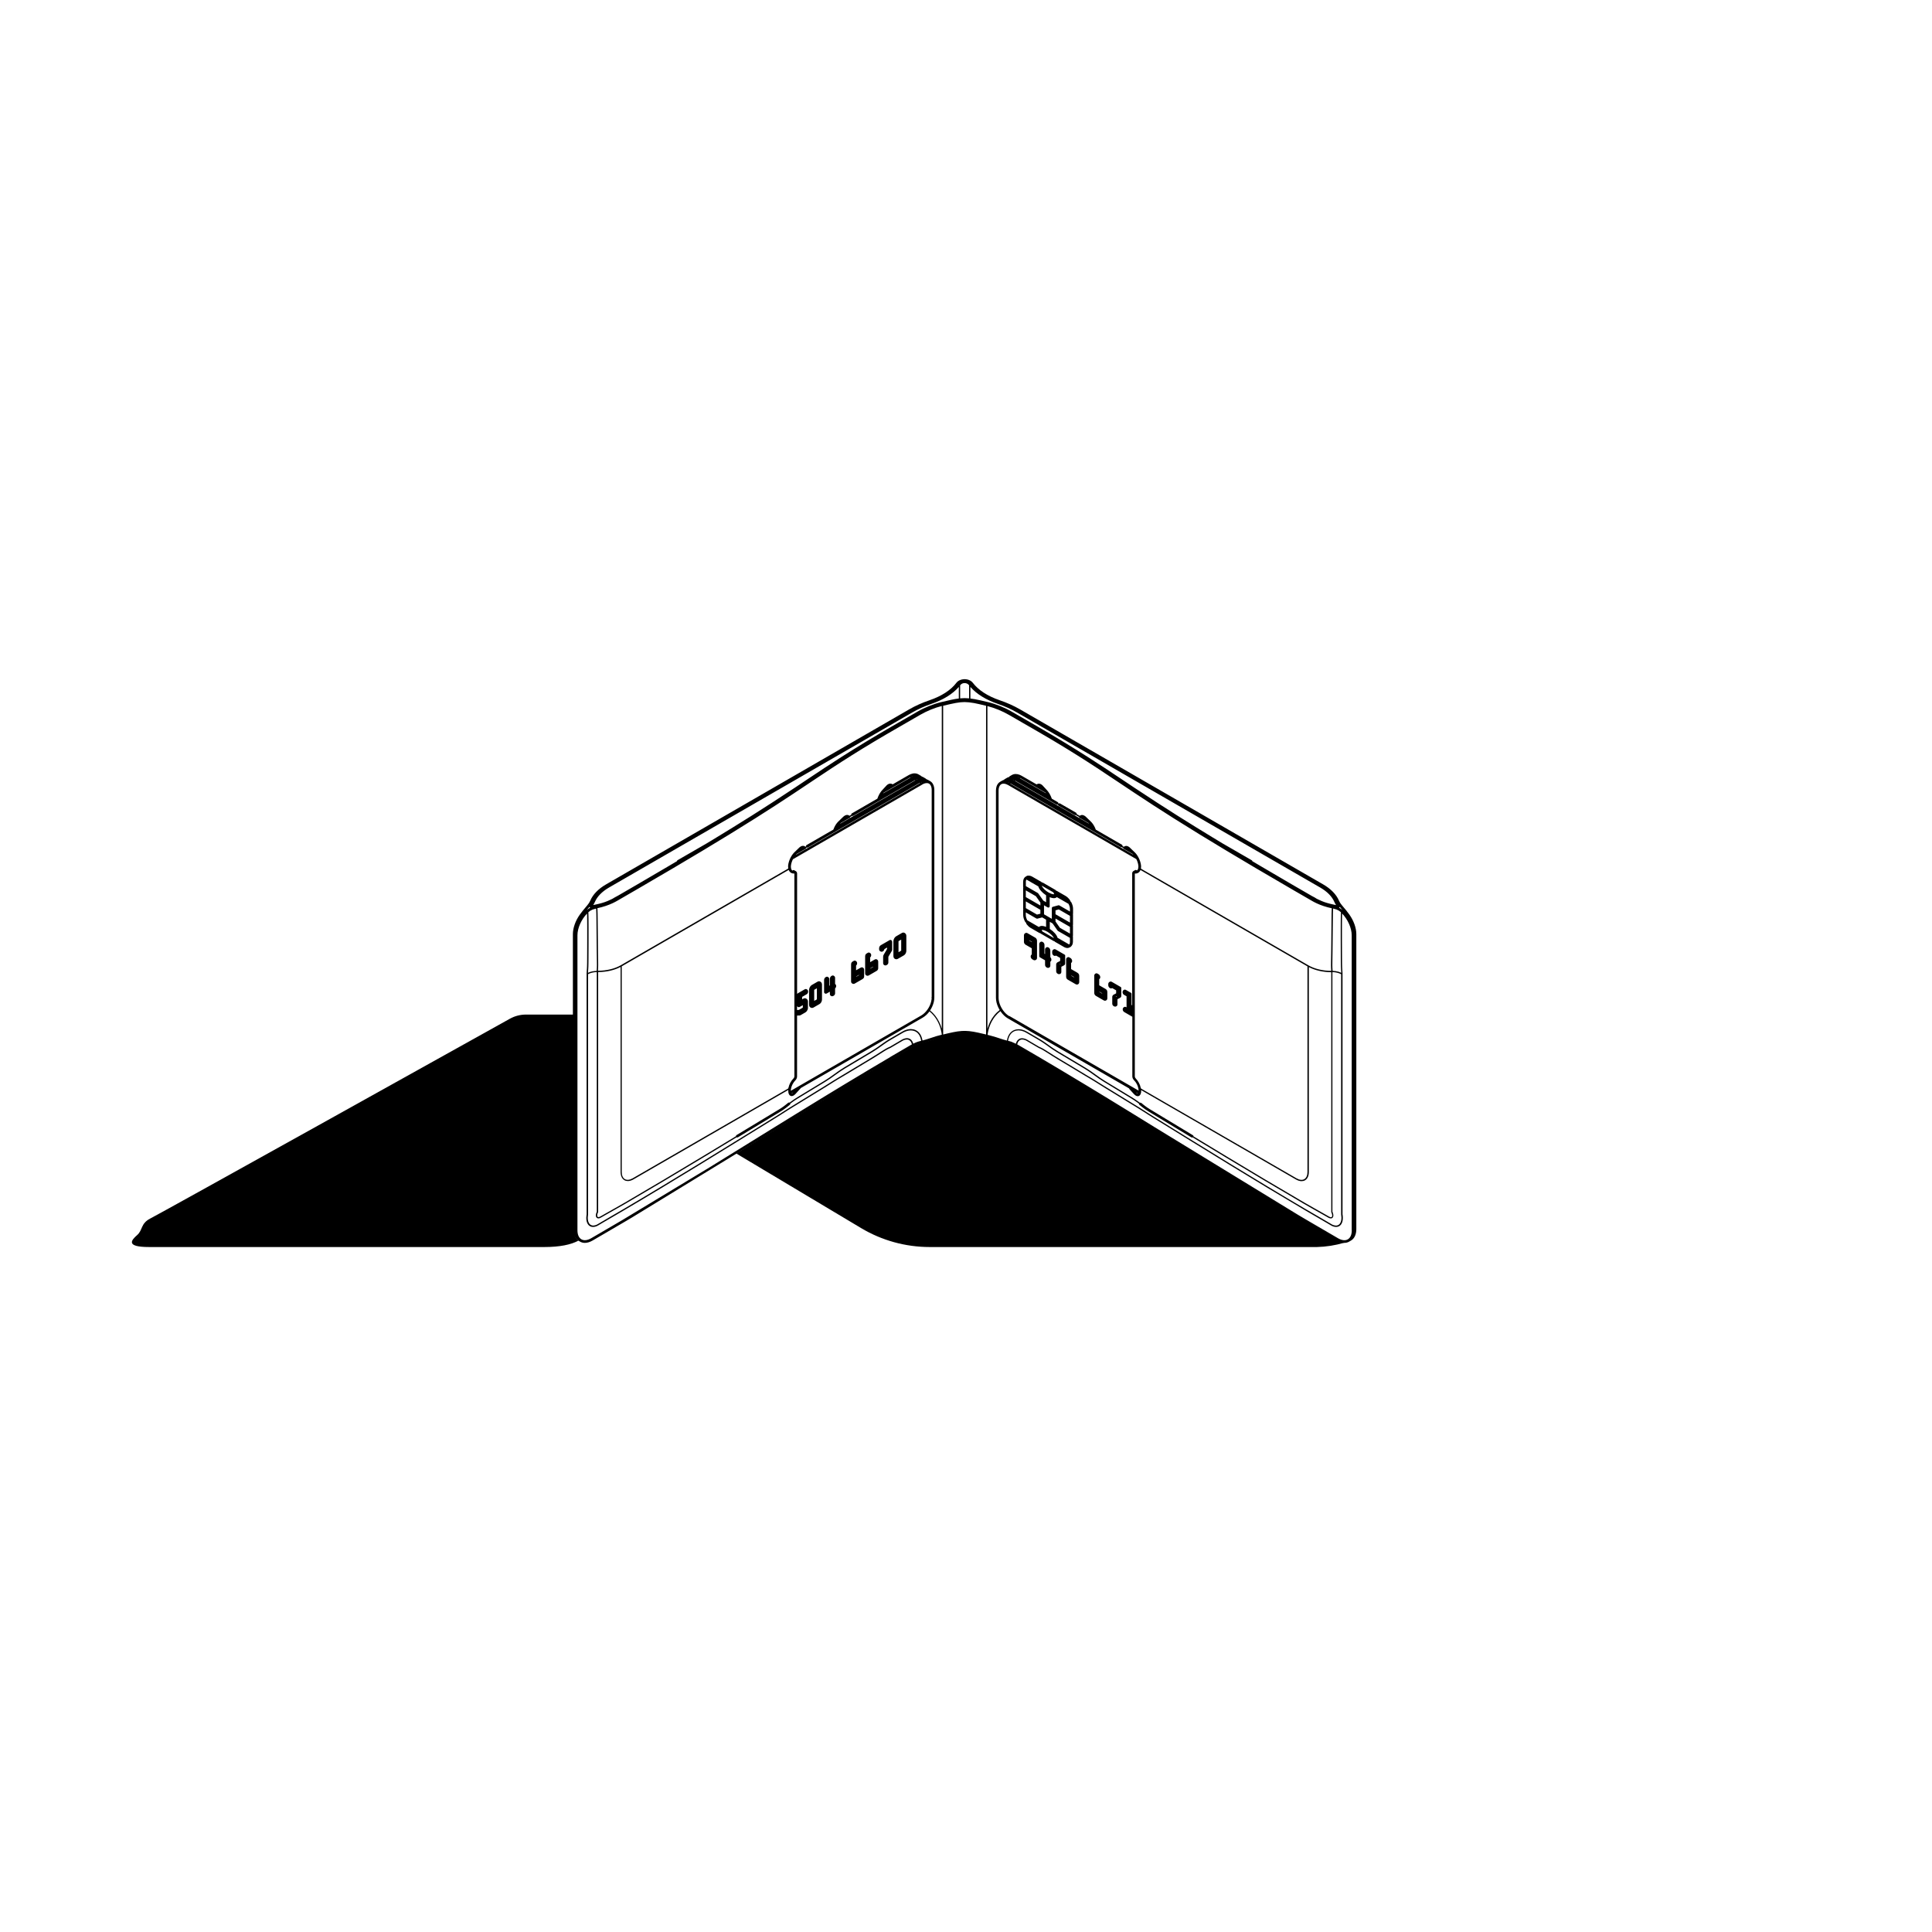 <?xml version="1.0" encoding="UTF-8"?>
<svg xmlns="http://www.w3.org/2000/svg" viewBox="0 0 1000 1000">
  <g id="Layer_2" data-name="Layer 2">
    <path d="M543.626,491.961c0-.642-.331-1.226-.895-1.547h0c-.525-.302-.905-.175-1.09-.068h0l-.146.088h0c-.097.058-.185.127-.263.214-.078.078-.136.165-.185.272-.039.088-.068.165-.088.234-.019.068-.029.136-.039.195,0,.049-.01.107-.01.214v2.237l-.292-.165v-4.514c0-.642-.331-1.226-.895-1.547h0c-.525-.302-.905-.175-1.09-.068h0l-.146.088h0c-.097.058-.185.127-.272.224-.068.078-.127.165-.175.263-.039.088-.068.156-.088.234-.019.068-.029.136-.039.195,0,.049-.01.097-.01.214v6.178s.01.058.019.088c0,.049.01.088.029.136v.039h0s.039.049.049.078c.019.039.039.078.068.107.029.039.068.068.107.097.019.019.039.039.068.058l2.675,1.547v2.296c0,.088,0,.185.019.282.019.117.049.243.097.35.049.117.117.243.195.341.068.088.136.165.234.253.078.068.156.127.272.195.029.019.068.019.107.029v.019s.078.039.146.068c.019,0,.127.049.156.049.068.019.156.039.282.049h.019c.049,0,.156,0,.185-.01.136-.019.272-.068.399-.136h0l.146-.088.01-.01c.311-.185.467-.516.467-.992v-1.994l.058-.029h0c.224-.127.486-.399.486-.983,0-.496-.204-.953-.545-1.284v-3.473l-.029-.019ZM530.649,477.222c.058.088.127.175.234.234l.311.185s-.019.049-.019.078c0,.019-.01.029-.01.049v.263c0,.029.029.058.039.088s.01.058.029.078c0,.01.019.01.019.019.01.019.01.039.029.049h0c.486.632,1.255,1.498,2.121,1.994h0l4.601,2.656h.029c.097.049.204.078.311.078h0c.029,0,.058-.019.088-.019.01.019.019.039.039.058v.01h0c.01.01.029.019.039.029.049.049.097.107.156.146l6.722,3.882s.029,0,.039.01c.097.049.195.078.302.078h0c.019,0,.049,0,.068-.01.058.127.146.243.272.311l4.602,2.656c.623.36,1.255.545,1.819.545.156,0,.302-.029.438-.058h.01c.058-.01.127,0,.175-.019.029,0,.058-.029.088-.049.019,0,.039,0,.058-.019h0l.243-.136h0l.01-.01c.088,0,.165-.029.253-.068.01,0,.029,0,.039-.01h0l.243-.146s.01-.01.019-.019c.01,0,.029-.01.039-.019.807-.584,1.245-1.537,1.245-2.695v-2.578c0-.029,0-.058-.01-.088,0-.029-.01-.058-.019-.088-.01-.029-.019-.058-.039-.088v-.019c.019-.029.029-.058.039-.088.019-.049.019-.088.029-.136,0-.029.019-.058.019-.088v-5.107c0-.029,0-.058-.01-.088,0-.029-.01-.058-.019-.088-.01-.029-.019-.058-.039-.088v-.019c.019-.029.029-.058.039-.088.019-.049.019-.088.029-.136,0-.029.019-.058.019-.088v-5.107c0-.029,0-.058-.01-.088,0-.029-.01-.058-.019-.088-.01-.029-.019-.058-.039-.088v-.019c.019-.029.029-.058.039-.088.019-.049.019-.088.029-.136,0-.029.019-.058.019-.088v-2.539c0-1.08-.331-2.247-.973-3.454h0v-.01c0-.01-.019-.019-.029-.029-.019-.039-.049-.068-.078-.097-.019-.019-.039-.049-.068-.068-.01-.01-.029-.019-.049-.029-.01,0-.019-.019-.029-.029l-.224-.127v-.263c0-.039-.029-.078-.039-.127-.01-.039-.019-.078-.039-.107,0,0-.019-.01-.019-.019,0,0,0-.019-.01-.029-.642-.924-1.469-1.722-2.276-2.189l-4.67-2.695s-.058-.019-.088-.029c-.039-.019-.088-.039-.127-.049-.039,0-.078,0-.127-.01-.049-.068-.097-.146-.146-.204h0c-.019-.029-.049-.039-.068-.068-.029-.029-.058-.068-.097-.088-.01,0-.019-.019-.029-.029h0l-6.518-3.765s-.058-.019-.078-.029c-.039-.019-.088-.039-.136-.049h-.272c0-.01,0-.019-.01-.039,0-.01-.019-.019-.029-.029-.029-.039-.058-.068-.088-.097s-.068-.068-.107-.097c-.01,0-.019-.019-.029-.029l-4.67-2.695c-.807-.467-1.644-.623-2.471-.486h-.068c-.039,0-.068.029-.107.049-.039.01-.068.019-.107.039l-.243.146s-.01.01-.019.019c-.01,0-.029.019-.039.029-.019.01-.029.029-.049.049-.019,0-.029.019-.039.019-.029.01-.058.01-.088.029l-.243.146s-.019.019-.029.019-.019,0-.039.019h-.01c-.535.389-1.167,1.167-1.167,2.646v2.539s.01.058.019.088c0,.049.01.088.029.136.01.029.029.058.039.097v.01c-.01.029-.029.058-.039.088s-.019.058-.029.097c0,.029-.01.058-.01.088v5.107s.01.058.019.088c0,.049.01.088.029.136.01.029.019.058.039.088v.01c-.01.029-.029.058-.039.088s-.019.058-.029.097c0,.029-.01.058-.01.088v5.107s.01.058.019.088c0,.049.01.088.029.136.01.029.019.058.039.088v.01c-.01.029-.029.058-.039.088s-.019.058-.029.097c0,.029-.01.058-.01.088v2.578c0,1.138.37,2.413,1.051,3.59,0,0,.019.01.019.019l-.019.019ZM539.531,482.115c-.224-.311-.331-.623-.331-.73.204-.117,1.177-.117,2.87.856,1.955,1.129,3.123,2.559,3.463,3.337l-6.002-3.463ZM553.802,487.592c0,.525-.136.963-.379,1.284l-6.032-3.483c-.399-1.469-1.946-3.23-4.018-4.592v-3.668l1.44.827,2.588,3.716h0c.058.078.127.146.214.195l6.178,3.561v2.14l.01.019ZM553.802,483.224l-5.214-3.006-2.257-3.259v-1.518l7.471,4.31v3.483-.01ZM553.802,477.524l-7.471-4.31v-2.014l1.693-.486,5.779,3.337v3.483-.01ZM546.516,464.701c.136-.068.253-.146.36-.243,0,0,.019-.019.029-.029.029-.029.058-.068.097-.097l6.071,3.502c.477.944.73,1.839.73,2.636v1.343l-5.487-3.162h0c-.078-.049-.165-.078-.253-.088-.088-.01-.175,0-.263.019h0l-2.88.788s-.029.019-.039.019c-.049.019-.088.039-.127.068-.039.019-.068.039-.107.068-.029.029-.058.068-.088.097-.029.039-.049.068-.068.107s-.029.078-.039.127c-.01.049-.019.088-.029.136v5.594l-4.037-2.335v-4.67l1.917,1.109h.029c.088.049.195.078.302.078h.01c.107,0,.214-.029.302-.078.029-.01.049-.029.068-.049.068-.049.127-.107.175-.175.01-.019.029-.019.039-.039,0-.01,0-.029.01-.039.019-.039.029-.088.049-.136.01-.039.019-.088.029-.127v-4.738c.807.341,1.547.516,2.16.516.399,0,.749-.068,1.041-.214v.01ZM545.154,461.841c.36.506.467.837.477.973-.204.117-1.177.117-2.87-.856-2.199-1.265-3.424-2.918-3.541-3.541l5.944,3.434-.01-.01ZM530.96,456.491c0-.525.107-.934.321-1.236l6.158,3.551c.399,1.469,1.946,3.23,4.018,4.592v3.59l-1.44-.837-2.656-3.755h0c-.029-.039-.068-.068-.107-.097-.029-.029-.058-.068-.097-.088h0l-6.178-3.561v-2.14l-.019-.019ZM530.96,460.859l5.214,3.016,2.325,3.298v1.518l-7.54-4.358v-3.483.01ZM530.96,466.56l7.54,4.358v2.004l-1.751.467-5.788-3.347v-3.483ZM530.96,472.26l5.487,3.162h0c.01,0,.029,0,.039.01.097.049.195.078.302.078h0c.058,0,.117,0,.175-.019l2.471-.642,2.014,1.167v3.745c-1.216-.506-2.257-.642-3.006-.379-.029,0-.049.019-.078.029-.039.019-.088.029-.127.049-.195.088-.35.224-.486.37l-6.012-3.473c-.506-.924-.788-1.897-.788-2.753v-1.343h.01ZM535.873,485.345h0l-4.047-2.335h0c-.37-.214-.759-.224-1.08-.049h0l-.146.078h0l-.01.01c-.097.058-.185.117-.243.185-.068.068-.136.156-.185.243-.039.078-.078.156-.107.234-.019.078-.039.146-.049.204-.01.068-.019.146-.019.214v3.405c0,.136.019.243.039.321.029.107.058.204.097.292.039.088.078.165.127.234.049.078.097.156.165.234.058.068.136.156.263.253.019.019.107.068.127.088h0l3.23,1.868v3.201c-.088.058-.165.117-.234.185-.078.078-.136.175-.185.263-.039.078-.068.156-.088.234-.019.068-.029.136-.039.195s-.01.117-.01.204c0,.136.019.234.039.311.029.117.058.214.097.302.039.078.078.165.127.234.049.078.097.156.165.224.049.058.136.156.263.253.019.019.107.078.136.097h0l.545.321h0c.019.01.127.068.156.078.058.029.127.049.214.068s.175.029.253.039h.039c.097,0,.185-.01.282-.029.107-.029.214-.068.311-.127h0l.146-.088h0c.321-.185.506-.545.506-.963v-8.95c0-.554-.409-1.265-.885-1.547v.019ZM534.102,487.651l-1.391-.798v-.175l1.391.798v.175ZM698.503,473.467h0c-.477-.661-1.002-1.362-1.615-2.14-.895-1.119-1.722-2.092-2.384-2.86h0c-.632-.739-1.129-1.518-1.459-2.306-1.362-3.191-4.183-6.1-8.162-8.396l-156.958-90.62c-3.152-1.819-6.683-3.405-10.516-4.709-6.216-2.121-11.022-5.253-13.892-9.038-1.304-1.722-4.164-2.354-6.508-1.43-.827.321-1.508.817-1.965,1.43-2.87,3.794-7.676,6.917-13.892,9.038-3.833,1.304-7.364,2.889-10.516,4.709l-156.939,90.611c-3.979,2.296-6.81,5.205-8.162,8.396h0c-.341.798-.827,1.566-1.459,2.306v.019s-.01,0-.019.01c-.661.768-1.479,1.732-2.374,2.841-.593.749-1.138,1.469-1.615,2.14-2.218,3.113-3.541,6.868-3.541,10.05v152.697c0,2.734,1.002,4.884,2.734,5.886l.992.574c.739.428,1.576.642,2.471.642,1.236,0,2.598-.409,3.998-1.216h0l16.013-9.349h0l4.572-2.704,74.179-45.344,10.536-6.499,13.921-8.542h0l10.614-6.45h0l14.077-8.454h0l10.75-6.372h0l11.489-6.703c.632-.37,1.343-.7,2.101-.983.768-.282,1.586-.525,2.432-.71h0c.175-.039.36-.078.545-.127,1.041-.253,2.16-.603,3.22-.953l2.228-.73c.37-.117.739-.234,1.119-.341,1.051-.311,2.189-.613,3.483-.924h0l.778-.185c3.454-.827,6.431-1.547,9.164-1.722,2.315-.146,4.66.097,8.094.846,1.362.302,2.802.642,4.31,1.002l.243.058c1.294.311,2.432.613,3.483.924.37.107.749.224,1.109.341l2.228.73c1.051.341,2.179.7,3.21.953.185.049.37.088.545.127.846.185,1.664.428,2.432.71.759.282,1.469.613,2.101.983l11.489,6.703h0l10.75,6.372,14.077,8.454h0l10.614,6.45,13.921,8.542,10.526,6.499h0l33.514,20.721,45.237,27.327,16.013,9.349c1.401.807,2.753,1.216,3.998,1.216.895,0,1.732-.214,2.471-.642l.983-.574h0c1.741-1.002,2.743-3.152,2.743-5.886v-152.697c0-3.171-1.323-6.927-3.541-10.05h.01ZM693.172,469.789c.117-.088.204-.185.272-.311.01-.019.019-.058.029-.088.418.486.905,1.06,1.43,1.693l-.019-.019c-.545-.496-1.158-.905-1.8-1.226.029-.019.068-.029.097-.049h-.01ZM691.693,470.743h0c.088.029.185.068.272.097.73.282,1.401.7,1.994,1.236.039.029.068.068.097.097,0,.127,0,.253-.01.379-.029.661-.049,1.333-.058,2.014-.01.642-.019,1.284-.019,1.926,0,1.051-.01,2.101-.019,3.142v5.769l.039,10.73c0,.778.01,1.566.019,2.345,0,.603.019,1.197.039,1.81.01.418.029.837.068,1.265l.039.554c.039.467.068.944.088,1.411-.379-.185-.778-.341-1.197-.467-.058-.049-.136-.078-.214-.078h-.029c-.418-.117-.846-.214-1.294-.282-.049-.029-.107-.058-.175-.058-.019,0-.039,0-.068.01-.496-.068-1.002-.107-1.518-.127,0-.243-.029-.496-.049-.788-.019-.253-.039-.535-.049-.846-.019-.399-.029-.866-.029-1.304,0-.661,0-1.323.019-1.985l.039-2.539c.01-.866.029-1.732.039-2.588.019-1.255.029-2.5.039-3.745l.136-13.951c0-.671.01-1.333.029-1.985.01-.691.039-1.391.068-1.985l.029-.545c.584.136,1.158.292,1.693.477h0l-.019.01ZM496.969,354.731c.068-.078.146-.165.204-.243.117-.156.272-.302.448-.428.448-.311,1.051-.496,1.664-.496.846,0,1.693.37,2.111.914.058.088.136.165.204.243v6.742c-.798-.078-1.557-.117-2.315-.117s-1.537.039-2.315.117v-6.732h0ZM306.593,470.85c.088-.039.185-.068.272-.097h0c.535-.185,1.109-.341,1.693-.477l.029.545c.029.593.058,1.294.068,1.985.01.661.019,1.323.029,1.985l.136,13.951c.01,1.236.029,2.481.039,3.745.01.856.019,1.722.039,2.588l.039,2.539c.01.661.019,1.323.019,1.985,0,.438-.01.905-.029,1.304-.019.311-.039.584-.049.846-.019.292-.039.545-.049.788-1.664.039-3.22.379-4.495.992.019-.457.049-.924.088-1.391l.049-.574c.029-.428.049-.856.068-1.265.019-.613.029-1.216.039-1.81,0-.778.01-1.557.019-2.345l.029-6.041c0-1.566,0-3.123.01-4.689v-5.769c0-1.051,0-2.092-.019-3.142,0-.642-.01-1.284-.019-1.926-.01-.681-.029-1.352-.058-2.014,0-.127,0-.253-.01-.379.039-.029.068-.068.097-.097.593-.535,1.255-.953,1.985-1.236h-.019ZM305.095,469.39s.01.058.029.078c.049.097.185.253.272.321.029.019.068.029.097.049-.652.321-1.255.73-1.8,1.226,0,0-.01.01-.019.019.525-.632,1.012-1.206,1.43-1.693h-.01ZM460.682,547.198h0l-10.76,6.372h0l-14.077,8.454h0l-10.614,6.45h0l-13.931,8.542-10.536,6.499-33.514,20.722-45.218,27.317h0l-16.003,9.339h0c-1.955,1.129-3.765,1.333-5.088.574s-2.053-2.432-2.053-4.689v-152.697c0-3.707,2.014-8.172,4.962-11.236.019.574.039,1.148.049,1.732.01.642.019,1.274.019,1.917,0,1.051.01,2.092.019,3.142v5.759c0,1.566,0,3.123-.01,4.689l-.029,6.041c0,.778-.01,1.557-.019,2.335,0,.593-.019,1.187-.039,1.79-.01.409-.029.817-.058,1.236l-.049.574c-.049.584-.097,1.177-.107,1.751v.243h0v124.446c-.088.554-.146,1.099-.165,1.605-.029,1.06.107,1.985.418,2.753.282.7.691,1.255,1.216,1.634.35.253.749.428,1.177.516h.078c.204.039.409.058.632.058.457,0,.953-.088,1.44-.243.554-.185,1.129-.477,1.702-.856h0l1.644-.973c1.8-1.06,3.59-2.101,5.38-3.142l1.109-.642c1.411-.817,2.821-1.634,4.232-2.471h0s.01,0,.019-.01h0c6.421-3.775,12.919-7.646,19.885-11.839,6.216-3.745,12.666-7.656,19.7-11.966,6.547-4.008,13.075-8.026,19.593-12.044l19.486-12.034s.01-.01.019-.019h.019s.039-.029.049-.029h0c.924-.574,1.858-1.158,2.773-1.741l2.782-1.78c.768-.486,1.527-.973,2.286-1.44.477-.292.953-.593,1.43-.885l1.187-.73s0-.01.019-.01h.019l.029-.019h0l13.873-8.512.01-.01h.01l.029-.019h0c.963-.584,1.917-1.187,2.86-1.78l2.841-1.79c.759-.477,1.498-.924,2.228-1.372.321-.195.632-.379.963-.574l.37-.214c.418-.243.856-.506,1.304-.778.01,0,.019-.019.029-.019h.019l14.048-8.444h.019c1.07-.642,2.14-1.304,3.113-1.917l3.93-2.5c.428-.272.798-.496,1.158-.7.282-.165.545-.311.759-.428.185-.097.331-.175.496-.253.156-.078.36-.175.584-.272l.467-.214c.058-.029.127-.068.243-.136h0l.146-.088,5.477-3.22h0c.156-.097.263-.165.379-.234s.243-.127.36-.185c.428-.204.798-.302,1.09-.379h.029c.078-.019.165-.039.243-.049.409-.068.759-.068,1.109.01.438.097.798.302,1.129.632.253.263.671.817.905,1.81l-11.392,6.644h.068ZM474.486,539.406c-.632.234-1.226.516-1.79.807-.214-.807-.574-1.488-1.041-1.965-.418-.428-.895-.691-1.459-.827-.438-.097-.876-.107-1.381-.019-.088.019-.175.039-.272.058-.01,0-.019,0-.029.01h-.019c-.302.078-.72.195-1.206.418-.136.058-.263.127-.399.204-.127.068-.253.146-.418.253l-5.467,3.21-.146.088h0c-.088.058-.156.088-.214.117l-.438.195c-.234.107-.448.204-.613.282-.165.078-.321.165-.516.263-.224.117-.486.272-.778.438-.36.214-.739.438-1.167.71l-3.94,2.5c-.973.613-2.033,1.274-3.103,1.907l-.019.019h0l-14.048,8.444-.019.019h-.019c-.448.272-.885.525-1.294.778l-.37.214c-.331.195-.642.379-.963.574-.73.438-1.469.895-2.296,1.411l-2.782,1.751c-.944.593-1.897,1.187-2.85,1.771-.01,0-.019.019-.019.019-.01,0-.019,0-.029.01h0l-13.873,8.512s-.019.019-.029.029c0,0-.019,0-.029.01h0l-1.187.73c-.486.302-.963.593-1.44.885-.759.477-1.527.953-2.286,1.45l-2.782,1.78c-.914.584-1.848,1.167-2.773,1.732h0l-.078.049h0l-19.486,12.034c-6.518,4.028-13.046,8.045-19.593,12.044-7.034,4.3-13.474,8.22-19.7,11.956-6.956,4.193-13.464,8.055-19.875,11.83,0,0-.01.01-.019.019h-.019c-1.411.827-2.812,1.644-4.222,2.461l-1.109.642c-1.79,1.041-3.59,2.092-5.38,3.152l-1.654.973h-.01c-.525.35-1.041.613-1.547.788-.642.214-1.265.263-1.79.156h0c-.341-.068-.642-.204-.914-.399-.418-.302-.749-.749-.983-1.333-.272-.681-.399-1.518-.37-2.481.01-.486.068-1.012.156-1.547v-124.3c1.236-.671,2.792-1.06,4.504-1.07v124.047c-.117.272-.224.535-.302.778-.165.535-.224,1.022-.165,1.42.049.379.195.691.428.905.156.146.341.243.554.292h.078c.088.019.175.029.263.029.224,0,.457-.039.7-.127.263-.088.545-.234.837-.418h0l1.693-.973c1.595-.905,3.171-1.8,4.738-2.675l.749-.418c1.8-1.012,3.57-2.014,5.321-3.035,0,0,.01-.01.019-.019h.019c6.392-3.726,13.124-7.686,19.992-11.771,6.246-3.716,12.735-7.598,19.826-11.869,5.876-3.541,11.742-7.092,17.599-10.643.097.058.214.088.331.088.127,0,.243-.029.36-.097,7.364-4.465,14.719-8.911,22.054-13.328h0c.438-.263.866-.535,1.284-.817.448-.292.866-.603,1.255-.885.389-.282.739-.564,1.031-.798l.661-.535c.36-.292.506-.409.584-.457.204-.146.292-.389.263-.623.379-.282.759-.564,1.167-.856.73-.525,1.722-1.216,2.87-1.907.01,0,.019-.019.029-.029h.029l13.912-8.444h0s.029-.019.049-.029h0c.778-.467,1.605-1.012,2.52-1.634.768-.535,1.527-1.08,2.286-1.625l.234-.165c.691-.496,1.372-.992,2.111-1.498.321-.224.652-.448,1.002-.681.574-.379,1.226-.807,1.985-1.265l.019-.019h.019l14.067-8.396.01-.01h.029c.768-.457,1.625-1.002,2.529-1.625.253-.175.506-.35.739-.516.584-.409,1.119-.788,1.595-1.129l.914-.652c.37-.263.7-.496,1.041-.73.263-.185.535-.36.759-.516.195-.127.37-.243.564-.36.195-.127.448-.282.798-.496l1.255-.749.029-.029h.039l.078-.049h0l5.604-3.269h0c.35-.204.593-.321.837-.438s.496-.214.72-.302c.749-.282,1.45-.428,2.208-.467.156,0,.311-.01.457,0,.739.019,1.343.146,1.975.418.71.311,1.313.768,1.819,1.401.438.535,1.158,1.673,1.459,3.551-.807.185-1.605.418-2.345.691l.01-.01ZM484.118,536.517c-.389.117-.768.234-1.148.35l-2.237.73c-1.031.331-2.121.681-3.123.924-.049.01-.088.019-.136.029-.253-1.518-.788-2.86-1.586-3.833-.584-.71-1.265-1.236-2.082-1.595-.7-.311-1.411-.457-2.228-.477h-.506c-.827.039-1.586.204-2.413.506-.253.097-.516.204-.778.331-.263.127-.516.253-.885.467h0l-5.613,3.269h0l-.078.049s-.068.039-.078.039h0l-1.265.749c-.35.214-.613.379-.807.506s-.37.243-.574.37c-.234.156-.496.331-.768.516-.341.234-.681.467-1.051.739l-.924.652c-.477.341-1.012.72-1.586,1.129-.234.165-.486.341-.739.506-.905.613-1.751,1.158-2.51,1.615l-.01.01h-.01l-14.067,8.396-.01.01h-.019v.019h0c-.768.467-1.43.895-2.014,1.284-.36.243-.691.467-1.012.691-.739.516-1.43,1.012-2.111,1.508l-.234.165c-.749.545-1.508,1.09-2.276,1.615-.905.623-1.712,1.148-2.481,1.615l-.019.019h-.01l-13.921,8.454s-.01.01-.019.019h-.01s-.019.01-.029.019h0c-1.158.71-2.16,1.411-2.909,1.936-.409.292-.788.574-1.167.856-.214-.097-.477-.088-.681.068-.088.058-.234.185-.7.564l-.584.467c-.282.224-.623.486-.992.768-.37.272-.778.564-1.206.846-.399.263-.807.525-1.226.778h0c-7.345,4.417-14.69,8.863-22.064,13.328-.214.127-.321.36-.321.593-5.866,3.551-11.732,7.102-17.608,10.653-7.092,4.271-13.571,8.152-19.817,11.869-6.868,4.076-13.591,8.036-19.982,11.762,0,0-.01.01-.019.019h-.01c-1.741,1.022-3.512,2.023-5.312,3.026l-.749.418c-1.566.885-3.152,1.771-4.747,2.685l-1.702.973h0c-.243.156-.486.272-.7.35-.253.088-.486.107-.661.068h0c-.097-.019-.185-.068-.253-.127-.117-.107-.185-.272-.214-.496-.039-.311,0-.691.146-1.138.078-.243.175-.506.302-.778.019-.049.029-.107.029-.156v-124.106c4.28-.01,8.454-.973,11.606-2.656v106.069c0,2.033.71,3.57,1.985,4.31.535.311,1.138.457,1.78.457.905,0,1.907-.302,2.938-.895l80.114-46.259c0,.049-.019.107-.019.165h0c-.019.37,0,.71.039,1.022.019.127.049.234.078.341,0,.039.019.078.029.117.068.263.156.506.282.71.282.457.691.739,1.167.798.058,0,.117.01.185.01.399,0,.817-.156,1.245-.457.224-.156.448-.36.671-.593h0c.409-.428.798-.876,1.187-1.313.389-.438.778-.885,1.187-1.313.136-.146.282-.302.428-.477l.029-.039,63.05-36.404h0c.331-.195.661-.409.992-.661.321-.243.642-.516.953-.807.311-.292.613-.613.895-.934.234-.272.448-.554.661-.846.866.7,1.693,1.527,2.452,2.471,2.101,2.617,3.512,6.09,3.94,9.602-1.206.292-2.286.584-3.288.885l-.068.078ZM473.523,403.84h0c.029-.019.049-.019.078-.039l.156.088-39.021,22.531s.049-.049.068-.078l.088-.078h0c.107-.097.195-.195.302-.292l4.203-2.432c.146-.019.292-.068.409-.175.136-.127.204-.292.214-.457l1.109-.642c.068.019.136.058.204.058.117,0,.234-.029.341-.097l31.851-18.387h0ZM457.102,410.641s.068-.097.097-.136c.049-.068.097-.127.156-.185l13.698-7.909h0c.029-.019.049-.019.078-.039l.156.088-14.174,8.182h-.01ZM471.87,402.012h.01c.175-.068.35-.107.525-.156-.146.068-.292.146-.438.224l-.107-.058.01-.01ZM476.004,405.271s.049-.019.078-.039l.156.088-64.373,37.163c.049-.058.107-.117.156-.156l.068-.068h0c.078-.068.146-.146.214-.214l4.349-2.51c.127-.019.253-.068.35-.165.127-.117.185-.272.204-.438l.477-.272c.068.019.136.058.204.058.117,0,.234-.029.341-.097l57.777-33.359v.01ZM474.35,403.442h.01c.175-.068.35-.107.525-.156-.146.068-.292.146-.438.224l-.107-.058.01-.01ZM477.337,406.049h0c.35-.204.691-.36,1.031-.477.535-.185,1.041-.272,1.498-.243.36.019.691.117.983.263.136.088.272.185.399.302.156.156.292.341.418.545.127.204.224.438.311.681.088.253.146.525.195.817.039.292.068.603.068.934v107.081c-.117.195-.127.438-.019.652,0,.185,0,.379-.029.564-.039.35-.097.71-.185,1.07-.088.37-.185.739-.311,1.109s-.272.739-.438,1.109-.35.73-.554,1.08-.418.7-.661,1.031c-.234.331-.477.642-.739.944-.253.292-.525.574-.798.837-.272.253-.554.496-.837.71s-.564.399-.846.564h0l-67.506,38.972v-.127c.01-.292.049-.613.107-.953h0c.272-1.547,1.129-3.181,2.286-4.358.516-.516.846-1.274.846-1.926h0v-31.588h.448l.409-.01h.302c.078,0,.175-.019.272-.039.097-.019.204-.058.311-.107.078-.039.146-.068.214-.107h0l2.257-1.304h0c.078-.039.156-.088.243-.156.088-.058.175-.127.263-.214.097-.088.185-.185.263-.282.078-.097.146-.195.195-.292.049-.078.088-.165.127-.234h0s.01-.019.019-.029h0c.049-.078.097-.165.127-.263.049-.117.097-.243.127-.37.029-.117.049-.234.049-.331s.01-.175.01-.263v-3.298c0-.107-.019-.204-.039-.321-.029-.146-.068-.282-.127-.399-.068-.156-.165-.292-.282-.418-.097-.097-.204-.185-.331-.263h0l-.146-.088h-.01c-.603-.341-1.099-.156-1.498.078l-.564.331v-1.284l2.267-1.313h0c.078-.049.156-.097.234-.165.097-.078.175-.156.243-.243.088-.107.156-.234.214-.35.039-.097.078-.195.097-.311.019-.107.029-.195.029-.35v-.127c0-.019-.019-.136-.019-.156-.01-.068-.029-.146-.058-.214-.039-.107-.088-.204-.156-.302-.058-.088-.165-.204-.282-.272-.019-.01-.049-.029-.068-.049h0l-.146-.088c-.185-.107-.574-.243-1.099.068h0l-3.561,2.053s-.019.019-.029.029c-.029.019-.049.039-.068.058-.029.019-.049.039-.068.068-.019.019-.039.049-.058.068,0,.01-.019.019-.029.029,0,.01,0,.029-.01.039-.01.029-.019.049-.029.078,0,.01-.019.029-.019.039v-62.408h0c0-.457-.165-.856-.457-1.109-.049-.039-.107-.078-.156-.107l-.019-.019-.876-.506c-.311-.175-.7-.078-.905.204-.418-.243-.623-.71-.72-1.148h0c-.058-.253-.088-.525-.088-.827h0c0-.165,0-.341.019-.525.049-.535.175-1.119.37-1.741.175-.554.399-1.109.671-1.654l66.951-38.651-.029-.029ZM476.831,404.872h.01c.175-.068.35-.107.525-.156-.146.068-.292.146-.438.224l-.107-.058.01-.01ZM410.561,565.459c-.146.146-.282.272-.409.36-.292.204-.428.204-.448.195-.019,0-.039-.019-.049-.039l.914-.525-.01.01ZM412.555,522.848v-2.15s.019.029.019.039c.01.039.039.078.058.117s.039.078.068.107c.029.039.068.068.107.097.019.019.039.039.058.058l.146.088h0c.136.078.282.117.438.117.078,0,.165-.01.243-.029.049-.01.097-.058.146-.078.039-.01.078,0,.107-.029l1.586-.914v1.284l-2.014,1.158c-.068.01-.204.01-.253.01h-.078l-.243.029c-.058,0-.117.01-.165.029-.029,0-.049.019-.078.019-.029.01-.049.01-.078.029-.019,0-.058.01-.088.019h.019ZM410.843,452.152c.107,0,.224-.01.331-.029h0v105.087h0c0,.292-.185.7-.448.953-1.294,1.304-2.247,3.084-2.607,4.825-.107.127-.156.272-.156.428l-80.474,46.463c-1.547.885-2.977,1.041-4.037.438-1.06-.613-1.644-1.926-1.644-3.707v-106.439l86.418-49.897c.448,1.167,1.411,1.858,2.607,1.858l.01.019ZM487.484,532.538c-.72-2.559-1.907-4.981-3.483-6.936-.807-1.002-1.683-1.868-2.598-2.607.165-.253.341-.506.486-.768.224-.389.428-.788.613-1.197s.35-.817.486-1.236c.146-.409.263-.827.36-1.245.097-.409.165-.827.204-1.226.039-.389.058-.788.058-1.167h0v-107.285c0-.389-.029-.778-.078-1.138-.058-.37-.136-.73-.253-1.06-.117-.341-.263-.661-.428-.953-.175-.302-.389-.574-.623-.807-.234-.243-.506-.448-.798-.613h0l-1.09-.632h0c-.234-.136-.486-.234-.739-.321-.204-.185-.418-.35-.652-.486l-1.09-.632h0c-.234-.136-.477-.234-.739-.321-.204-.185-.418-.35-.652-.486h0l-1.09-.623h0c-.292-.165-.603-.292-.924-.379s-.661-.127-1.012-.136c-.341-.019-.691.029-1.041.097-.341.068-.691.175-1.041.311-.331.136-.681.302-1.022.496h0l-8.289,4.786c-.058-.039-.107-.078-.165-.117-.37-.204-.778-.292-1.197-.263-.331.029-.661.136-.983.311-.146.078-.282.175-.428.282-.088.068-.185.146-.272.234l-.088.088h0c-.564.554-1.09,1.148-1.605,1.722-.272.302-.545.603-.827.914h0l-.127.136s-.029.039-.039.049h0c-.078.097-.156.195-.243.292-.185.243-.379.516-.564.817-.331.535-.642,1.119-.924,1.741-.185.399-.331.807-.467,1.206l-13.172,7.608c-.253.146-.379.428-.331.71l-.953.554c-.078-.068-.156-.136-.234-.195-.438-.272-.963-.341-1.508-.185-.185.049-.379.127-.574.234-.146.078-.302.175-.448.282-.097.068-.185.146-.272.224l-.117.097h0c-.506.467-.983.934-1.45,1.391-.379.37-.759.739-1.148,1.119h0l-.107.107c-.097.097-.195.204-.302.311-.185.204-.37.438-.554.681-.379.516-.73,1.099-1.041,1.741-.214.438-.409.895-.574,1.343l-13.834,7.987c-.253.146-.379.438-.331.71l-.292.165s-.068-.068-.107-.097c-.331-.263-.73-.399-1.158-.379-.331,0-.671.097-1.022.272-.156.078-.321.175-.477.292-.097.068-.195.146-.282.224l-.136.127h0c-.496.457-.963.914-1.42,1.372-.389.379-.768.759-1.177,1.138h0l-.078.078c-.097.097-.195.195-.282.302-.165.185-.331.379-.486.593-.389.516-.749,1.109-1.08,1.751-.321.632-.584,1.294-.798,1.955-.224.71-.37,1.391-.428,2.023-.019.224-.029.448-.029.661h0c0,.263.029.525.068.768-.029.078-.049.165-.049.253l-86.661,50.033c-3.103,1.79-7.384,2.812-11.771,2.831,0-.224.019-.457.039-.72.019-.263.039-.545.049-.856.019-.409.029-.885.029-1.343,0-.671,0-1.343-.019-1.994l-.039-2.539c-.01-.866-.029-1.732-.039-2.588-.019-1.255-.029-2.5-.039-3.736l-.136-13.951c0-.671-.01-1.333-.029-1.994-.01-.7-.039-1.411-.068-2.014l-.039-.642v-.019c1.44-.302,2.88-.691,4.28-1.158,2.714-.905,4.553-1.868,5.701-2.51,1.352-.759,6.683-3.862,8.96-5.185l.827-.477c7.014-4.076,13.396-7.802,19.496-11.402,10.964-6.469,20.537-12.219,29.263-17.57,19.379-11.888,30.946-19.622,41.142-26.442l1.177-.788c7.793-5.205,13.464-8.97,20.974-13.688,3.531-2.218,7.082-4.397,10.828-6.644.885-.535,1.839-1.099,2.753-1.644,1.381-.817,2.792-1.644,4.154-2.442l4.183-2.432,5.788-3.337,7.588-4.378c3.454-1.994,7.384-3.59,11.139-4.553v167.066l.01.049ZM487.24,363.399h-.058c-4.164,1.012-8.542,2.763-12.316,4.952l-13.377,7.724h0c-8.95,5.166-17.686,10.448-25.936,15.711-6.45,4.105-11.567,7.53-17.501,11.489-2.062,1.381-4.222,2.821-6.567,4.388-16.966,11.275-29.458,19.009-40.441,25.683-1.771,1.07-3.551,2.16-5.36,3.249l-14.982,8.649s-.019.019-.029.029c-.029.019-.049.039-.068.058s-.049.039-.068.068c-.019.019-.039.049-.058.078,0,.01-.019.019-.029.029,0,.01,0,.029-.01.039-.01.029-.019.049-.029.078s-.019.058-.029.097v.029c-1.488.885-3.006,1.771-4.563,2.695-11.09,6.537-21.821,12.773-26.15,15.264-.029.01-.049.01-.078.029l-.37.204-.117.058v.019s-.078.049-.117.078l-.019-.029-1.304.73c-.117.068-.234.156-.35.234-.253.136-.516.272-.788.409-1.547.768-2.831,1.255-3.463,1.469-.876.311-1.839.593-2.87.846-.35.088-.691.165-1.041.243-.379.088-.759.165-1.099.243l-.127.029h0c-.311.058-.603.117-.885.165.341-.525.642-1.06.876-1.605h0c1.187-2.802,3.716-5.37,7.287-7.442l156.919-90.591c3.006-1.732,6.392-3.249,10.05-4.504,6.09-2.082,10.925-5.088,14.106-8.736v5.983c-2.422.292-5.107.914-9.038,1.858ZM510.394,535.447c-1.411-.341-2.773-.661-4.066-.944-3.57-.778-6.022-1.031-8.473-.876-2.85.185-5.886.914-9.407,1.761l-.272.068v-170.16c5.526-1.323,8.279-1.907,11.081-1.907,1.518.039,2.996.156,4.893.506,1.488.282,3.22.681,6.236,1.401v170.16l.01-.01ZM504.683,361.911c-.866-.156-1.644-.272-2.403-.36v-5.993c3.181,3.648,8.016,6.664,14.106,8.736,3.668,1.255,7.043,2.763,10.05,4.504l156.939,90.611c3.58,2.062,6.1,4.641,7.287,7.442h0c.234.545.525,1.08.876,1.605-.282-.049-.574-.097-.885-.165l-.127-.029c-.341-.068-.72-.156-1.099-.243-.36-.078-.691-.165-1.041-.243-1.022-.253-1.994-.545-2.87-.846-.623-.224-1.907-.7-3.463-1.479-.272-.136-.535-.272-.788-.409l-.263-.175c-.107-.068-.204-.127-.302-.195-.117-.068-.243-.146-.37-.214-.146-.078-.292-.165-.438-.234l-.506-.263s-.078-.039-.088-.049l-.302-.165h-.01c-4.271-2.442-15.069-8.717-26.218-15.293-1.566-.924-3.074-1.819-4.563-2.695,0-.01,0-.019-.01-.029,0-.029-.01-.058-.019-.088-.01-.029-.019-.058-.039-.088,0-.01,0-.029-.01-.039,0-.01-.019-.019-.029-.029-.019-.029-.039-.049-.058-.068-.019-.029-.039-.049-.068-.068-.019-.019-.049-.039-.068-.058-.01,0-.019-.019-.029-.029l-14.982-8.649c-1.81-1.09-3.599-2.179-5.37-3.249-10.974-6.674-23.475-14.408-40.441-25.683-2.354-1.566-4.514-3.006-6.567-4.388-5.934-3.959-11.052-7.384-17.501-11.489-8.25-5.253-16.976-10.546-25.936-15.711l-13.377-7.724c-3.794-2.189-8.182-3.95-12.355-4.962h-.049c-3.201-.768-5.01-1.187-6.606-1.479l-.01-.019ZM511.085,365.471c3.755.953,7.686,2.559,11.139,4.553l7.588,4.378,5.788,3.337,4.183,2.432c1.362.798,2.773,1.625,4.154,2.442.905.535,1.868,1.109,2.753,1.644,3.765,2.257,7.306,4.426,10.828,6.644,7.501,4.709,13.172,8.473,20.974,13.688l1.197.798c10.195,6.82,21.762,14.544,41.122,26.432,8.726,5.351,18.299,11.1,29.263,17.57,6.119,3.609,12.491,7.335,19.496,11.402l.71.409c2.306,1.343,7.705,4.475,9.077,5.253,1.148.642,2.987,1.605,5.701,2.51,1.401.467,2.841.856,4.28,1.158v.019l-.039.642c-.039.593-.058,1.313-.068,2.014-.01.661-.019,1.323-.029,1.994l-.136,13.951c-.01,1.236-.029,2.481-.039,3.736-.01.856-.019,1.722-.039,2.588l-.039,2.539c-.01.661-.019,1.333-.019,1.994,0,.457.01.934.029,1.343.019.311.039.593.049.856.019.263.029.496.039.72-4.397-.01-8.668-1.041-11.771-2.831h0l-86.671-50.033c0-.088-.019-.165-.049-.253.039-.243.058-.506.068-.768h0c0-.214,0-.428-.029-.661-.058-.632-.204-1.313-.428-2.023-.204-.661-.477-1.313-.798-1.955-.321-.642-.691-1.236-1.07-1.751-.165-.214-.321-.418-.486-.593-.097-.107-.195-.204-.292-.302l-.078-.078h0c-.399-.379-.778-.749-1.167-1.129-.467-.457-.934-.914-1.43-1.381h0l-.136-.127c-.097-.078-.185-.156-.282-.224-.165-.117-.321-.214-.477-.292-.341-.175-.691-.263-1.022-.272-.448,0-.827.127-1.158.379-.029.029-.068.058-.097.088l-.661-.379c.049-.272-.078-.564-.331-.71l-13.484-7.783c-.165-.448-.35-.885-.564-1.323-.311-.632-.661-1.216-1.041-1.741-.185-.253-.37-.477-.554-.691-.097-.107-.195-.214-.321-.331l-.088-.088h0c-.389-.37-.769-.739-1.148-1.109-.477-.467-.944-.924-1.45-1.401h0l-.107-.097c-.097-.078-.185-.156-.282-.224-.146-.107-.302-.204-.448-.282-.195-.107-.389-.185-.564-.234-.545-.156-1.07-.088-1.508.185-.078.049-.156.117-.224.185l-1.644-.944c.049-.272-.078-.564-.331-.71l-8.25-4.757c-.253-.146-.564-.107-.778.068l-.078-.049c.049-.272-.078-.564-.331-.71l-3.064-1.771c-.136-.389-.282-.788-.467-1.177-.282-.632-.593-1.216-.924-1.751-.185-.302-.37-.574-.564-.817-.097-.127-.185-.243-.282-.35l-.127-.136h0c-.282-.302-.554-.603-.817-.905-.516-.574-1.041-1.167-1.605-1.732h0l-.088-.088c-.088-.088-.175-.156-.272-.234-.136-.107-.282-.204-.418-.282-.321-.175-.652-.282-.983-.311-.418-.029-.827.058-1.197.263-.049.029-.097.068-.156.107l-7.763-4.485c-.341-.195-.691-.36-1.022-.496-.35-.136-.7-.243-1.041-.302-.35-.068-.7-.097-1.041-.097s-.681.058-1.002.136c-.321.088-.632.214-.924.379l-1.09.632c-.156.088-.253.234-.302.389-.049.01-.107.019-.156.029-.321.088-.632.214-.924.379h0l-1.09.632c-.234.136-.448.302-.652.486-.253.088-.506.185-.739.321h0l-1.09.632h0c-.282.165-.554.37-.788.603-.234.234-.448.506-.623.798-.175.282-.321.603-.438.944-.117.331-.195.681-.253,1.051-.058.36-.088.739-.088,1.138v107.285c0,.379.029.778.078,1.197.049.409.127.817.224,1.226.097.409.224.837.37,1.245.146.409.311.827.496,1.226s.399.807.623,1.197c.049.078.107.156.156.234-1.022.788-1.994,1.722-2.88,2.821-1.576,1.955-2.763,4.378-3.483,6.936v-167.066h-0ZM522.36,525.942h0c-.282-.165-.564-.35-.846-.564s-.564-.457-.837-.71c-.272-.263-.535-.545-.798-.837-.263-.302-.506-.613-.739-.944s-.457-.681-.661-1.031-.389-.72-.564-1.08-.321-.739-.448-1.109-.243-.739-.331-1.109-.156-.73-.204-1.08-.068-.691-.068-1.022v-107.295c0-.321.019-.632.068-.924s.107-.564.195-.817c.088-.243.195-.477.311-.681.117-.204.263-.379.418-.535.117-.117.253-.214.399-.302.068-.029.127-.068.195-.097.661-.263,1.459-.234,2.306.058.331.117.671.272,1.012.467h0l66.397,38.34c.272.545.506,1.109.681,1.673.195.623.321,1.206.37,1.741.019.185.029.36.019.525h0c0,.292-.029.574-.088.827h0c-.097.428-.292.895-.7,1.138-.204-.292-.593-.389-.905-.214l-.895.516s-.01.019-.019.019c-.049.029-.107.068-.156.107-.292.253-.457.652-.457,1.109v68.07c-.068.019-.136.039-.195.078h0l-.127.068v-5.886c0-.029,0-.058-.01-.088,0-.029-.01-.058-.019-.088-.01-.029-.019-.058-.029-.088,0-.01,0-.029-.01-.039,0-.01-.019-.019-.029-.029-.019-.029-.029-.049-.049-.068-.019-.029-.039-.049-.068-.068-.019-.019-.049-.039-.068-.058-.01,0-.019-.019-.029-.029l-2.539-1.469h0c-.516-.302-.905-.175-1.09-.068h0l-.146.088h0c-.107.058-.195.136-.272.224-.068.078-.127.175-.165.253-.049.107-.078.195-.088.253,0,.029-.029.146-.029.175,0,.049,0,.097-.01.204,0,.088,0,.175.019.272.019.127.049.243.097.35.049.117.107.234.185.341.068.097.146.175.224.243.078.068.156.127.302.214h0l1.236.71v5.72l-.156-.088h0c-.516-.292-.905-.175-1.09-.068h0l-.146.088s-.01.01-.019.019c-.088.058-.175.117-.253.204-.078.078-.136.175-.175.263-.049.107-.078.195-.097.253,0,.029-.029.165-.039.195v.185c-.01.078,0,.165.01.272.019.127.049.243.097.35.049.117.107.234.195.341.068.088.136.165.214.234s.156.127.302.224h0l4.047,2.335h.01l.088.049v30.907c0,.652.331,1.411.846,1.926,1.167,1.177,2.023,2.802,2.296,4.358h0c.058.341.097.661.107.953v.107l-66.893-38.622-.087.058ZM588.932,565.974s-.039.039-.068.039-.165,0-.448-.195c-.146-.107-.292-.243-.457-.409l.973.564ZM521.776,405.017c.165.049.321.078.486.146h0l-.097.058c-.136-.068-.263-.146-.399-.204h.01ZM579.972,438.396c.107.058.224.097.341.097.068,0,.136-.029.204-.058l.866.496c.019.146.088.292.214.409.078.068.165.117.263.146l4.358,2.51c.088.088.175.175.263.263.01.01.029.01.039.019.01.01.019.029.029.039.039.039.078.078.117.127l-63.789-36.832.156-.088s.049.019.078.039l56.872,32.833h-.01ZM524.257,403.587c.165.049.321.078.486.146h0l-.097.058c-.136-.068-.263-.146-.399-.204h.01ZM546.778,416.38c.107.058.224.097.341.097.068,0,.136-.029.204-.058l.311.185c.039.185.146.36.321.467l8.25,4.757c.107.058.224.097.341.097.068,0,.136-.029.204-.058l1.78,1.031c0,.175.078.35.214.486.127.117.282.175.448.175l4.115,2.374c.117.107.224.224.35.331.01.01.029.019.049.029.01.019.019.039.039.049.01.01.019.019.029.029l-38.447-22.191.156-.088s.049.019.078.039l21.198,12.238.019.01ZM526.728,402.157c.165.049.321.078.486.146h0l-.097.058c-.136-.068-.263-.146-.399-.204h.01ZM527.827,402.751l.156-.088s.049.019.078.039l13.124,7.578c.058.068.117.146.185.224.029.029.049.078.078.107l-13.61-7.861h-.01ZM587.832,558.182c-.253-.263-.448-.661-.448-.953v-31.364c.01-.068.019-.146,0-.224v-73.508h0c.107,0,.224.019.331.019,1.197,0,2.16-.691,2.607-1.858l86.418,49.897v106.429h0c0,1.78-.584,3.103-1.644,3.707-1.06.613-2.49.457-4.037-.438l-80.474-46.463c0-.156-.049-.311-.156-.428-.36-1.741-1.323-3.522-2.607-4.825l.01.01ZM521.076,538.55s-.088-.019-.136-.029c-1.002-.243-2.092-.584-3.113-.924l-2.237-.73c-.379-.117-.759-.243-1.138-.35-1.002-.302-2.082-.584-3.288-.885.428-3.512,1.839-6.985,3.94-9.602.837-1.041,1.751-1.926,2.714-2.675.068.107.127.214.204.311.263.37.535.72.817,1.051s.584.652.895.944c.311.292.623.564.953.807s.661.467.992.661h0l62.729,36.219c.019.127.068.253.165.36.418.438.807.876,1.197,1.323.389.438.778.876,1.187,1.313.224.234.448.438.671.593.428.302.837.457,1.236.457.058,0,.117,0,.185-.01.477-.058.885-.341,1.167-.798.127-.204.214-.457.292-.73.01-.039.019-.078.029-.117.029-.107.058-.214.078-.331.039-.311.058-.661.039-1.022,0-.049-.019-.107-.019-.165l80.114,46.259c1.031.593,2.033.895,2.938.895.652,0,1.255-.156,1.78-.457,1.284-.739,1.985-2.267,1.985-4.3h0v-106.059c3.152,1.683,7.325,2.636,11.606,2.656v124.125h0c0,.019,0,.039.01.068,0,.019,0,.049.019.068h0c.127.272.224.525.302.778.136.448.185.827.146,1.138-.029.214-.107.389-.214.496-.068.058-.146.107-.243.127h0c-.185.039-.409.019-.661-.068-.214-.078-.448-.195-.7-.35h0l-1.702-.973c-1.595-.914-3.181-1.8-4.747-2.685l-.749-.418c-1.8-1.012-3.561-2.014-5.312-3.026h-.019l-.019-.019h0c-6.392-3.726-13.114-7.686-19.982-11.762-6.265-3.726-12.754-7.608-19.817-11.869-5.876-3.541-11.742-7.092-17.608-10.653,0-.234-.107-.467-.321-.593-7.364-4.465-14.719-8.911-22.054-13.328-.593-.36-1.167-.73-1.693-1.09-.389-.272-.769-.554-1.099-.807-.214-.156-.409-.311-.584-.448l-1.333-1.07c-.204-.146-.457-.156-.671-.068-.389-.282-.769-.564-1.177-.856-.739-.525-1.741-1.226-2.909-1.936-.01,0-.019,0-.029-.01,0,0-.019-.019-.029-.019h0l-13.921-8.454h-.019s0-.01-.019-.019h0c-.759-.457-1.576-.992-2.481-1.615-.769-.525-1.527-1.07-2.276-1.615l-.234-.165c-.691-.496-1.381-.992-2.121-1.508-.321-.224-.652-.448-1.012-.691-.584-.389-1.245-.817-2.014-1.284-.01,0-.019,0-.029-.01-.01,0-.019-.019-.029-.019h0l-14.058-8.396h-.01l-.01-.01h0c-.769-.457-1.605-.992-2.51-1.615-.253-.175-.496-.341-.739-.506-.613-.428-1.167-.817-1.664-1.177l-.846-.603c-.379-.263-.71-.506-1.051-.739-.272-.185-.535-.37-.768-.525-.195-.127-.37-.243-.574-.37-.195-.127-.457-.292-.807-.506l-1.265-.749h-.019c-.01,0-.019-.01-.029-.019h0l-.097-.068h0l-5.613-3.269h0c-.37-.214-.632-.35-.895-.467-.263-.127-.525-.234-.778-.331-.817-.302-1.586-.467-2.413-.506h0c-.175-.01-.341-.01-.506,0-.817.019-1.527.175-2.228.477-.817.36-1.498.876-2.082,1.595-.798.973-1.333,2.315-1.586,3.833l-.078-.088ZM524.072,539.406c-.739-.272-1.527-.506-2.335-.691.302-1.878,1.031-3.026,1.459-3.551.516-.632,1.109-1.09,1.819-1.401.623-.272,1.236-.409,1.975-.418h.457c.749.039,1.45.185,2.208.467.234.088.477.195.73.302.243.117.486.234.837.438h0l5.604,3.269h0l.097.058h.019c.01,0,.019.019.029.029l1.255.749c.35.214.603.37.798.496.195.127.37.234.564.36.234.156.496.331.759.516.341.234.671.467,1.041.73l.846.603c.496.36,1.051.759,1.664,1.187.243.165.486.341.739.516.914.623,1.771,1.177,2.549,1.634h0l.019.01h0l14.067,8.396h.019s.01.01.019.019h0c.759.457,1.411.876,1.985,1.265.36.234.681.467,1.002.681.739.516,1.42,1.002,2.111,1.498l.234.165c.759.545,1.518,1.09,2.286,1.625.924.632,1.741,1.167,2.52,1.634h0l.039.019h0l13.921,8.454h.029s.01.01.019.019h0c1.148.7,2.131,1.391,2.87,1.907.409.292.788.574,1.167.846-.019.234.068.477.263.623l1.294,1.041c.185.146.379.302.603.467.35.263.739.554,1.158.846.554.389,1.148.768,1.771,1.148,7.335,4.417,14.69,8.863,22.054,13.328.107.068.234.097.36.097s.234-.029.331-.088c5.856,3.551,11.723,7.102,17.599,10.643,7.073,4.261,13.552,8.143,19.826,11.869,6.868,4.086,13.591,8.045,19.982,11.771h0l.01.01h.019v.01c1.751,1.022,3.522,2.023,5.312,3.035l.749.418c1.566.885,3.152,1.771,4.738,2.675l1.693.973h0c.292.185.564.321.837.418.243.078.477.127.7.127.097,0,.185-.019.272-.029h.078c.214-.049.399-.146.554-.292.234-.214.379-.535.428-.905.049-.409,0-.885-.165-1.43-.078-.243-.185-.506-.302-.778v-124.047c1.693.029,3.269.409,4.504,1.07v124.31c.088.535.146,1.06.156,1.547.029.963-.097,1.8-.37,2.481-.234.584-.564,1.031-.983,1.333-.272.195-.584.331-.914.399h0c-.525.107-1.148.058-1.79-.156-.506-.165-1.022-.428-1.547-.788h-.01l-1.654-.973c-1.8-1.06-3.59-2.101-5.39-3.152l-1.158-.671c-1.391-.807-2.792-1.625-4.183-2.442h-.029c-6.392-3.755-12.89-7.627-19.875-11.83-6.207-3.736-12.647-7.646-19.7-11.956-6.547-3.998-13.065-8.026-19.593-12.044l-19.496-12.034h-.019c-.01,0-.019-.019-.029-.029h0s-.019-.01-.029-.019h0c-.924-.564-1.848-1.148-2.763-1.732l-2.782-1.78c-.769-.486-1.527-.973-2.286-1.45-.486-.302-.983-.613-1.488-.914l-1.138-.7h-.01s-.01-.01-.019-.019c0,0-.029-.019-.039-.019h0l-13.873-8.512h-.019l-.01-.01-.029-.019h0c-.953-.584-1.917-1.177-2.86-1.771l-2.85-1.79c-.759-.477-1.498-.934-2.237-1.372l-1.313-.778c-.418-.243-.856-.506-1.313-.778h-.019l-.01-.01s-.019,0-.019-.01h0l-7.024-4.242c-1.177-.71-2.345-1.411-3.522-2.111l-3.502-2.092h0s-.019,0-.029-.019h0c-1.07-.632-2.131-1.294-3.103-1.907l-3.94-2.5c-.438-.272-.807-.496-1.177-.71-.282-.165-.554-.321-.778-.438-.185-.097-.35-.185-.516-.263s-.379-.175-.613-.282l-.448-.204s-.107-.049-.195-.107h0l-.146-.088h0l-5.467-3.21h0c-.165-.107-.292-.185-.418-.253-.127-.078-.263-.146-.399-.204-.486-.224-.895-.341-1.206-.418h-.049c-.097-.019-.185-.039-.272-.058-.496-.088-.934-.078-1.381.019-.564.127-1.041.399-1.459.827-.467.477-.827,1.158-1.041,1.965-.564-.292-1.158-.574-1.79-.807l.078-.039ZM699.68,636.788c0,2.267-.73,3.93-2.053,4.689-1.323.769-3.123.564-5.088-.574l-16.003-9.339-4.572-2.704-74.16-45.334h0l-10.526-6.499-13.931-8.542-10.614-6.45h0l-14.087-8.464-10.76-6.372h0l-11.392-6.644c.243-.992.652-1.557.905-1.81.331-.331.681-.535,1.129-.632.35-.078.7-.088,1.099-.01.078.01.156.029.243.049h.029c.292.088.661.185,1.09.379.117.058.243.117.36.185s.234.136.389.234h0l5.467,3.22h0l.146.088h0c.117.068.195.107.263.146l.448.204c.224.097.428.195.584.272s.311.156.496.253c.214.117.477.263.759.428.36.204.73.438,1.158.7l3.93,2.5c.973.613,2.043,1.274,3.113,1.917h.019s0,.01.019.01l3.502,2.092c1.177.7,2.354,1.411,3.522,2.111l7.024,4.242h.019s.019.019.029.019c.457.282.895.535,1.323.788l1.313.778c.73.438,1.469.895,2.228,1.362l2.841,1.79c.944.593,1.907,1.187,2.86,1.78h.029s.019.019.029.019l13.863,8.512h.029c.01,0,.019.019.029.029h0l1.138.7c.496.311.992.613,1.479.914.759.477,1.518.953,2.286,1.44l2.782,1.78c.924.584,1.848,1.167,2.773,1.741h0c.01,0,.088.049.088.049h0l19.486,12.024c6.528,4.028,13.046,8.045,19.593,12.044,7.053,4.31,13.493,8.23,19.7,11.966,6.985,4.203,13.484,8.075,19.885,11.839h.019l.019.019c1.391.817,2.792,1.634,4.183,2.442l1.158.671c1.79,1.041,3.58,2.092,5.38,3.142l1.654.973h0c.574.379,1.138.671,1.702.856.496.165.983.243,1.44.243.224,0,.428-.029.632-.058h.068c.428-.088.827-.263,1.177-.516.525-.379.944-.934,1.216-1.634.311-.769.448-1.693.418-2.753-.01-.506-.068-1.051-.165-1.615h0v-124.436h0v-.243c0-.574-.058-1.177-.107-1.771l-.039-.554c-.029-.418-.049-.837-.058-1.236-.019-.603-.029-1.197-.039-1.79,0-.778-.01-1.557-.019-2.335l-.039-10.73v-5.759c0-1.041,0-2.092.019-3.142,0-.642.01-1.274.019-1.917,0-.584.029-1.158.049-1.732,2.948,3.064,4.962,7.53,4.962,11.236v152.697l.039.019ZM441.021,509.005s0,.01.019.01l.146.088h0c.097.058.214.097.331.127.078.019.165.029.243.029h.058c.117,0,.214-.029.302-.049.068-.019.127-.039.195-.068.049-.019.097-.049.136-.068l.117-.068h0l3.765-2.169h0c.068-.039.146-.088.224-.136.088-.058.195-.136.311-.263.039-.039.088-.088.127-.156.068-.097.127-.204.175-.311.039-.097.058-.175.078-.253.029-.117.039-.214.039-.311v-3.415c0-.049-.01-.107-.019-.156,0-.068-.019-.146-.039-.243-.019-.058-.039-.127-.078-.224-.019-.049-.058-.117-.097-.165-.029-.039-.097-.127-.136-.165-.058-.068-.136-.117-.214-.165h0l-.146-.088c-.088-.049-.185-.078-.272-.088-.379-.068-.739.127-.895.214h0l-2.286,1.313v-2.442s.068-.049.097-.078c.097-.107.195-.224.263-.36.049-.097.097-.204.127-.321.029-.107.049-.214.058-.341v-.127c0-.078,0-.146-.019-.224-.01-.068-.029-.146-.058-.224s-.058-.146-.107-.234c-.049-.078-.107-.156-.175-.234-.078-.078-.165-.156-.263-.214h0l-.146-.088h0c-.302-.175-.661-.165-.992.019h0l-.613.36h0c-.341.204-.759.613-.759,1.469v8.717c0,.535.165.895.496,1.099h.01ZM443.248,505.366l1.391-.798v.175l-1.391.798v-.175ZM448.288,504.802l.019.019.146.088h0c.107.058.214.097.321.117.078.019.165.029.243.029h.058c.136,0,.234-.029.292-.049.078-.019.146-.049.195-.068.058-.019.107-.049.156-.068l.117-.068h0l3.765-2.179h0c.068-.039.146-.088.224-.146.097-.068.185-.136.302-.243.039-.049.088-.097.146-.165.068-.097.127-.204.165-.311.039-.097.058-.185.078-.253.029-.117.039-.214.049-.311v-3.415c0-.058-.01-.107-.019-.156,0-.068-.019-.146-.039-.243-.019-.058-.039-.127-.078-.214-.019-.049-.049-.107-.097-.175-.019-.039-.097-.127-.127-.156-.068-.068-.146-.127-.224-.175h0l-.146-.088c-.088-.049-.175-.078-.272-.088-.379-.068-.739.127-.895.214l-2.286,1.323v-2.442s.068-.049.097-.088c.097-.107.195-.224.263-.36.049-.097.097-.204.127-.311s.049-.224.058-.35v-.117c0-.078,0-.146-.019-.214-.01-.078-.029-.146-.058-.224s-.058-.146-.107-.234c-.049-.078-.107-.156-.175-.234-.078-.078-.165-.146-.263-.204h0l-.146-.088h0c-.302-.175-.671-.165-.992.019h0l-.613.36c-.341.204-.759.613-.759,1.469v8.717c0,.525.165.895.486,1.09l.01-.01ZM450.525,501.164l1.391-.798v.175l-1.391.807v-.185ZM572.17,511.845l-3.22-1.858v-3.181l.058-.029h0c.185-.107.486-.37.486-.983,0-.496-.292-1.197-.827-1.508h0l-.613-.36h0c-.448-.253-.798-.136-.963-.049h0l-.146.088h0c-.078.049-.156.107-.214.165-.078.078-.127.156-.165.204-.049.088-.078.156-.107.234s-.039.136-.058.214c0,.049-.01.097-.019.175v8.902c0,.088,0,.185.019.292.01.097.029.243.088.399.049.136.117.282.195.389.068.097.136.175.204.243.088.088.175.156.263.214.068.039.127.078.185.117h0l3.765,2.179h0l.107.058s.088.049.127.068c.058.029.107.049.175.068.049.019.146.049.272.068.049,0,.097.01.165.01h.088c.039,0,.156-.019.195-.029.097-.029.195-.068.282-.117h0l.146-.088c.088-.049.156-.117.214-.195.272-.311.282-.749.282-.934v-2.928c0-.691-.078-1.313-.963-1.829h-.019ZM570.467,514.278l-1.391-.798v-.175l1.391.798v.175ZM419.443,521.428h0l.146.088h.01c.107.058.224.117.35.146.107.029.224.039.341.039h.029c.107,0,.214-.019.321-.039.097-.019.185-.058.263-.088.088-.029.165-.078.243-.117h0l3.016-1.741h0c.175-.097.331-.224.486-.379.127-.127.243-.282.35-.448.107-.165.185-.331.253-.506.068-.175.117-.35.156-.516.039-.175.058-.35.058-.554v-7.608c0-.097,0-.204-.019-.302-.01-.107-.039-.214-.058-.311-.029-.117-.078-.234-.136-.341-.068-.127-.146-.234-.224-.321-.097-.117-.224-.204-.35-.282l-.146-.088h0c-.409-.234-.905-.214-1.372.058h0l-3.016,1.741h0c-.759.438-1.372,1.576-1.372,2.539v7.608c0,.905.418,1.284.671,1.43v-.01ZM421.428,512.341l1.391-.798v5.72l-1.391.798v-5.72ZM426.574,513.762s.039.078.058.117.039.078.068.107c.029.039.068.068.107.097.019.019.039.039.068.058l.146.088h0c.136.078.282.117.438.117.078,0,.165-.01.243-.029.049-.01.097-.058.146-.078.039-.01.078,0,.107-.029l1.586-.914v1.129c0,.477.156.807.467.992h0l.146.088h0c.088.049.195.088.311.117.078.019.156.029.243.029h.039c.088,0,.165-.01.263-.039.068-.019.117-.039.185-.058l.107-.049s.058-.029.088-.049l.019-.019h.019c.058-.039.127-.078.195-.127.078-.058.165-.127.253-.224.097-.107.185-.243.243-.37.039-.097.068-.185.088-.263.019-.107.039-.195.039-.282v-2.588s.068-.049.097-.078c.107-.117.204-.234.272-.37.049-.097.097-.204.127-.321s.049-.224.049-.311v-.272s-.019-.127-.019-.156c-.01-.068-.029-.136-.058-.214-.039-.107-.088-.204-.156-.292-.078-.107-.175-.195-.311-.292v-3.191c0-.029-.019-.136-.019-.165-.01-.068-.029-.136-.058-.214-.039-.107-.088-.195-.156-.282-.088-.117-.204-.224-.311-.292h0s-.019-.019-.029-.019l-.146-.088h0c-.185-.107-.564-.234-1.09.068h0c-.554.321-.895.905-.895,1.547v3.405l-.292.165v-3.502c0-.029-.019-.146-.029-.165-.01-.058-.029-.136-.058-.204-.039-.107-.088-.195-.146-.272-.039-.049-.097-.088-.146-.136-.049-.058-.107-.107-.165-.156-.019-.01-.019-.029-.039-.039h0l-.146-.088h0c-.185-.107-.564-.234-1.08.068h0c-.564.321-.895.905-.895,1.547v6.255s.01.058.019.088c0,.049.01.097.029.136l-.019.019ZM551.361,494.568s-.01-.058-.019-.088c-.01-.029-.019-.058-.039-.088,0-.01,0-.029-.01-.039,0-.01-.019-.019-.029-.029-.019-.029-.039-.049-.058-.068-.019-.029-.049-.049-.068-.068-.019-.019-.049-.039-.068-.049-.01,0-.019-.019-.029-.029l-4.602-2.656h0c-.37-.214-.759-.224-1.07-.049l-.146.088h0c-.088.049-.175.117-.263.204-.068.068-.127.156-.175.234-.039.078-.078.156-.107.234s-.039.146-.049.204c-.01.068-.019.146-.019.214v.632c0,.078,0,.156.019.234.01.088.029.175.058.263.039.117.078.224.136.321.068.117.146.224.243.321.078.078.156.136.302.234h0c.029.019.136.068.156.078.058.029.127.049.204.068.088.019.175.029.272.039h.029c.097,0,.195-.01.272-.029.117-.029.224-.068.321-.127h.01l2.101,1.206v1.508s0,.039.01.049h-.01l-1.158.603h-.029l-.146.088h0c-.039.019-.088.049-.146.088-.049.039-.146.097-.263.224-.068.078-.156.204-.224.36-.049.127-.068.234-.078.282,0,.078-.01.127-.019.214v3.376c0,.068,0,.146.01.234.01.097.029.204.068.341s.117.272.185.37c.068.088.127.156.195.214.078.068.146.127.224.175l.117.068h0c.029.019.088.049.097.058.039.019.088.039.107.049.029.01.146.058.175.058.068.019.165.039.263.039h.049c.068,0,.156,0,.195-.01.097-.01.234-.049.379-.127h0l.146-.088h0c.311-.185.467-.516.467-.992v-2.607l1.187-.623s.01-.01.019-.01h.019l.146-.088h0c.554-.321.613-.613.613-1.226v-3.843c0-.029,0-.058-.01-.088l.039.049ZM548.763,499.228c-.097-.058-.204-.097-.321-.097l.282-.146c.088.058.185.097.282.117l-.253.127h.01ZM463.085,496.231l.146.088h0c.117.068.234.117.37.146.107.029.224.039.331.039h.029c.107,0,.214-.019.331-.049.097-.019.185-.058.272-.088.078-.029.156-.068.234-.117h0l3.016-1.741c.175-.097.341-.234.486-.379.127-.136.243-.282.35-.448.107-.165.185-.341.253-.506.068-.175.117-.35.156-.516.039-.175.058-.35.058-.554v-7.608c0-.097,0-.195-.019-.302-.01-.107-.039-.214-.058-.311-.029-.117-.078-.224-.136-.331-.058-.117-.136-.234-.234-.331-.097-.107-.214-.204-.341-.282h0l-.146-.088h0c-.409-.234-.905-.214-1.372.058l-3.016,1.741h0c-.759.438-1.372,1.576-1.372,2.539v7.608c0,.914.418,1.284.671,1.43h-.01ZM465.069,487.145l1.391-.798v5.72l-1.391.798v-5.72ZM580.38,511.32s-.01-.058-.019-.088c-.01-.029-.019-.058-.039-.088,0-.01,0-.029-.01-.039,0-.01-.019-.019-.029-.029-.019-.029-.029-.049-.049-.068-.019-.029-.049-.049-.068-.068-.019-.019-.049-.039-.068-.049-.01,0-.019-.019-.029-.029l-4.592-2.656h0c-.36-.204-.759-.224-1.07-.049h0l-.146.088s-.01.01-.019.019c-.088.049-.165.117-.243.185-.068.068-.127.156-.185.243-.039.078-.078.156-.107.234-.019.078-.039.146-.049.204-.01.068-.019.146-.019.214v.632s0,.136.01.165c.019.117.039.204.068.302.029.078.058.156.097.243.039.078.088.156.136.234.058.097.136.185.214.263s.185.156.282.214h0c.019.01.127.068.146.078.058.029.127.049.214.078.088.019.175.029.263.039h.029c.097,0,.185-.01.272-.029.107-.029.214-.068.311-.127h.01l2.023,1.167v1.508s0,.039.01.049h-.01l-1.158.603h-.01l-.146.088h0l-.127.078c-.049.039-.146.097-.263.234-.068.078-.156.195-.224.37-.049.117-.058.224-.068.263-.01.078-.019.136-.019.224v3.376c0,.068,0,.146.01.234.01.097.029.204.068.341.029.078.088.234.185.37.068.088.127.156.185.214.078.078.156.127.234.185l.136.078h0c.01,0,.088.049.097.049.039.019.088.039.107.049.029.01.146.058.175.058.068.019.156.039.282.049h.019c.049,0,.156,0,.185-.01.136-.019.272-.068.399-.136h0l.146-.088h0c.311-.185.467-.516.467-.992v-2.607l1.187-.623s.01-.01.019-.01h.019l.146-.088h0c.554-.321.613-.613.613-1.226v-3.843c0-.029,0-.058-.01-.088l.01.01ZM577.783,515.99c-.097-.058-.204-.097-.321-.097l.292-.156c.097.058.195.097.311.107l-.292.146h.01ZM557.616,503.45h0l-3.22-1.858v-3.181l.058-.029h0c.185-.107.486-.37.486-.973,0-.496-.292-1.197-.827-1.508l-.613-.36h0c-.448-.253-.798-.136-.953-.049h0l-.146.088h0c-.078.049-.156.107-.224.175-.078.078-.127.156-.165.204-.049.088-.078.156-.107.214-.029.078-.039.146-.058.234,0,.019-.019.127-.019.146v8.931c0,.088,0,.185.019.292.01.097.029.234.088.409.049.136.117.272.195.379.058.088.127.165.214.243.088.088.175.156.263.214.068.049.127.088.195.117h0l3.775,2.179s.039,0,.058.019c.019.01.029.039.058.049l.117.058c.058.029.107.049.156.068.068.029.156.058.282.078.058,0,.117.01.165.01h.058c.049,0,.175-.019.224-.029.097-.019.185-.058.272-.107h0l.146-.088c.088-.049.156-.117.214-.195.263-.311.282-.749.282-.934v-2.928c0-.691-.078-1.313-.963-1.829l-.029-.039ZM555.923,505.872l-1.391-.798v-.175l1.391.798v.175ZM455.594,492.369h0l.146.088h0c.068.039.146.078.234.107.088.029.175.049.272.049h.088c.058,0,.127,0,.175-.01.088-.01.175-.039.253-.068.078-.029.146-.058.204-.097h0c.097-.058.195-.127.272-.204.088-.078.165-.165.234-.263s.117-.195.165-.292.078-.204.107-.311c0-.029,0-.068.01-.097l1.42-.817v.341c0,.246-.084.512-.253.798l-1.44,2.413h0c-.331.574-.37.768-.37,1.294v3.171c0,.477.156.817.477,1.002h0l.146.088h0c.097.058.204.097.292.117.088.019.165.029.253.029h.029c.117,0,.204-.019.272-.039.078-.019.136-.039.165-.058.049-.019.088-.039.156-.078.029-.01.058-.029.088-.049h.01s.019-.01.029-.019h.01c.049-.029.097-.058.156-.097.068-.049.156-.117.263-.234.049-.049.165-.195.234-.37.039-.097.068-.185.088-.263.019-.107.029-.195.039-.272v-2.704h0v-.195l.019-.127c.01-.029.029-.058.049-.097l.146-.253,1.44-2.413v-.019l.01-.01.088-.146c.029-.058.068-.117.097-.185.019-.049.088-.175.117-.331,0-.019.019-.127.019-.156v-4.105c0-.029-.01-.049-.019-.078-.019-.204-.088-.389-.214-.545-.049-.068-.117-.136-.195-.185l-.019-.019h0l-.146-.088s-.058-.019-.078-.029c-.039-.019-.088-.039-.127-.049-.049,0-.088-.01-.136,0h-.127c-.049,0-.097.029-.136.049-.029.01-.058.01-.078.029l-4.601,2.656c-.613.35-.895,1.051-.895,1.547v.632c0,.389.204.749.525.934l.039.029Z"/>
  </g>
  <g id="Layer_3" data-name="Layer 3">
    <path d="M695.64,643.27c-4.551,1.337-9.258,2.074-14,2.19h-200.44c-12.483-.001-24.733-3.381-35.45-9.78l-64.65-38.63,2.24-1.39,2.24-1.39,2.24-1.39,2.24-1.38,2.24-1.39,2.24-1.39,2.24-1.38,2.22-1.34,2.25-1.38.36-.23.36-.22.37-.23.37-.22.36-.23.36-.22.36-.23.37-.22.37-.23.36-.22.36-.23.36-.22.37-.23.37-.22.36-.23.37-.22.36-.23.36-.23.37-.22.36-.23.37-.22.36-.23.36-.22.37-.23.37-.22.36-.23.36-.22.37-.23.36-.22.61-.37.6-.37.61-.38.61-.37.61-.38.6-.36.61-.38.61-.37.6-.38.61-.37.61-.37.6-.37.61-.38.61-.37.61-.37.61-.38.61-.37.6-.37.61-.37.61-.38.61-.36.61-.38.61-.37.46-.28.46-.28.46-.29.47-.28.46-.28.46-.29.46-.27.47-.29.45-.28.47-.28.46-.29.47-.27.46-.29.46-.27.46-.29.47-.28.46-.28.47-.28.46-.28.47-.28.46-.29.47-.27.45-.29.49-.29.49-.29.48-.29.49-.3.48-.3.49-.29.49-.29.48-.29.49-.29.49-.3.48-.29.49-.29.49-.3.49-.29.48-.3.49-.29.49-.29.48-.29.49-.29.49-.3.48-.29.49-.29.49-.29.49-.3.49-.29.49-.29.48-.28.49-.3.5-.29.46-.28.47-.28.47-.28.46-.28.47-.27.47-.28.47-.29.47-.27.47-.28.47-.28.46-.27.48-.28.47-.28.46-.28.47-.27.48-.28.46-.28.47-.27.48-.28.521-.281.47-.28.46-.27.48-.28.5-.3.5-.29.49-.3.51-.29.5-.29.5-.29.5-.29.5-.3.5-.3.5-.29.5-.29.51-.29.5-.3.5-.29.5-.29.5-.29.51-.29.5-.3.5-.29.5-.29.5-.29.51-.3.5-.29c.71-.396,1.453-.731,2.22-1,.823-.31,1.669-.558,2.53-.74l.52-.12c1-.24,2.07-.58,3.18-.94l2.24-.73,1.13-.36c1.14-.33,2.32-.64,3.53-.93,3.308-.923,6.686-1.571,10.1-1.94,2.797-.104,5.595.189,8.31.87,1.45.32,3,.68,4.57,1.07,1.23.29,2.39.6,3.54.93l1.13.36,2.24.73c1.11.36,2.18.7,3.17.94l.53.12c.864.183,1.713.431,2.54.74.763.271,1.502.606,2.21,1l.51.29.5.3.5.29.5.29.51.29.5.3.5.29.5.29.5.29.51.29.5.3.5.29.5.29.5.29.5.3.5.3.5.29.5.29.51.29.49.29.5.3.51.29.49.3.47.28.47.27.48.28.47.28.46.28.47.27.48.28.47.28.46.27.48.28.47.28.46.28.47.27.47.28.47.28.47.27.47.29.47.28.46.27.48.28.46.28.47.28.47.28.48.29.49.3.5.28.48.29.49.29.49.3.48.29.49.29.5.29.48.3.49.29.49.29.48.29.49.29.49.3.49.29.48.3.49.29.49.29.48.3.49.29.48.29.49.29.48.29.49.3.49.3.49.29.48.29.48.29.47.29.46.27.47.29.46.28.47.28.46.28.46.28.46.28.47.29.46.27.47.29.45.27.47.29.46.28.47.28.46.29.46.27.46.29.47.28.45.28.47.29.46.28.46.28.61.37.61.38.61.36.61.38.61.37.61.37.6.37.61.38.61.37.6.37.61.38.61.37.61.37.6.37.61.38.61.37.6.38.61.36.61.38.6.37.61.38.61.37.6.37.37.22.36.23.37.22.37.23.36.22.36.23.37.22.36.23.37.22.36.23.36.22.37.23.37.23.36.22.37.23.36.22.36.23.37.22.36.23.37.22.36.23.36.22.37.23.36.22.37.23.36.22.36.23.37.22.36.23,2.24,1.38,2.24,1.39,2.24,1.38,2.24,1.39,2.24,1.39,2.24,1.38,2.24,1.39,2.24,1.39,2.24,1.39,2.25,1.39,2.24,1.37,2.24,1.39,2.25,1.39,2.24,1.38,2.25,1.38,2.25,1.39,2.25,1.38,2.25,1.38,2.25,1.38,2.26,1.38,2.26,1.38,2.25,1.37,2.27,1.38,2.26,1.37,2.26,1.37,2.27,1.37,2.27,1.37,2.28,1.38,2.27,1.36,2.29,1.36,2.28,1.37,2.28,1.36,2.29,1.36,2.3,1.35,2.29,1.36.7.41.69.41.7.41.7.41.69.41.69.41.7.4.7.41.7.41.7.41.69.41.7.4.7.41.7.41.7.41.7.4.7.41.7.4.7.42.7.4.7.4.71.41.69.4c.733.456,1.532.793,2.37,1l-.069.081Z"/>
    <path d="M297,636.84c0,2.51.87,4.42,2.4,5.3-3.85,2.13-9.76,3.32-17.68,3.32H77.17c-12.37,0-9.15-3.59-6.18-6.19s1.73-5.93,6.72-8.53c8.85-4.61,159.91-88.8,186.19-103.44,2.547-1.418,5.415-2.162,8.33-2.16h24.77v111.7Z"/>
  </g>
</svg>
